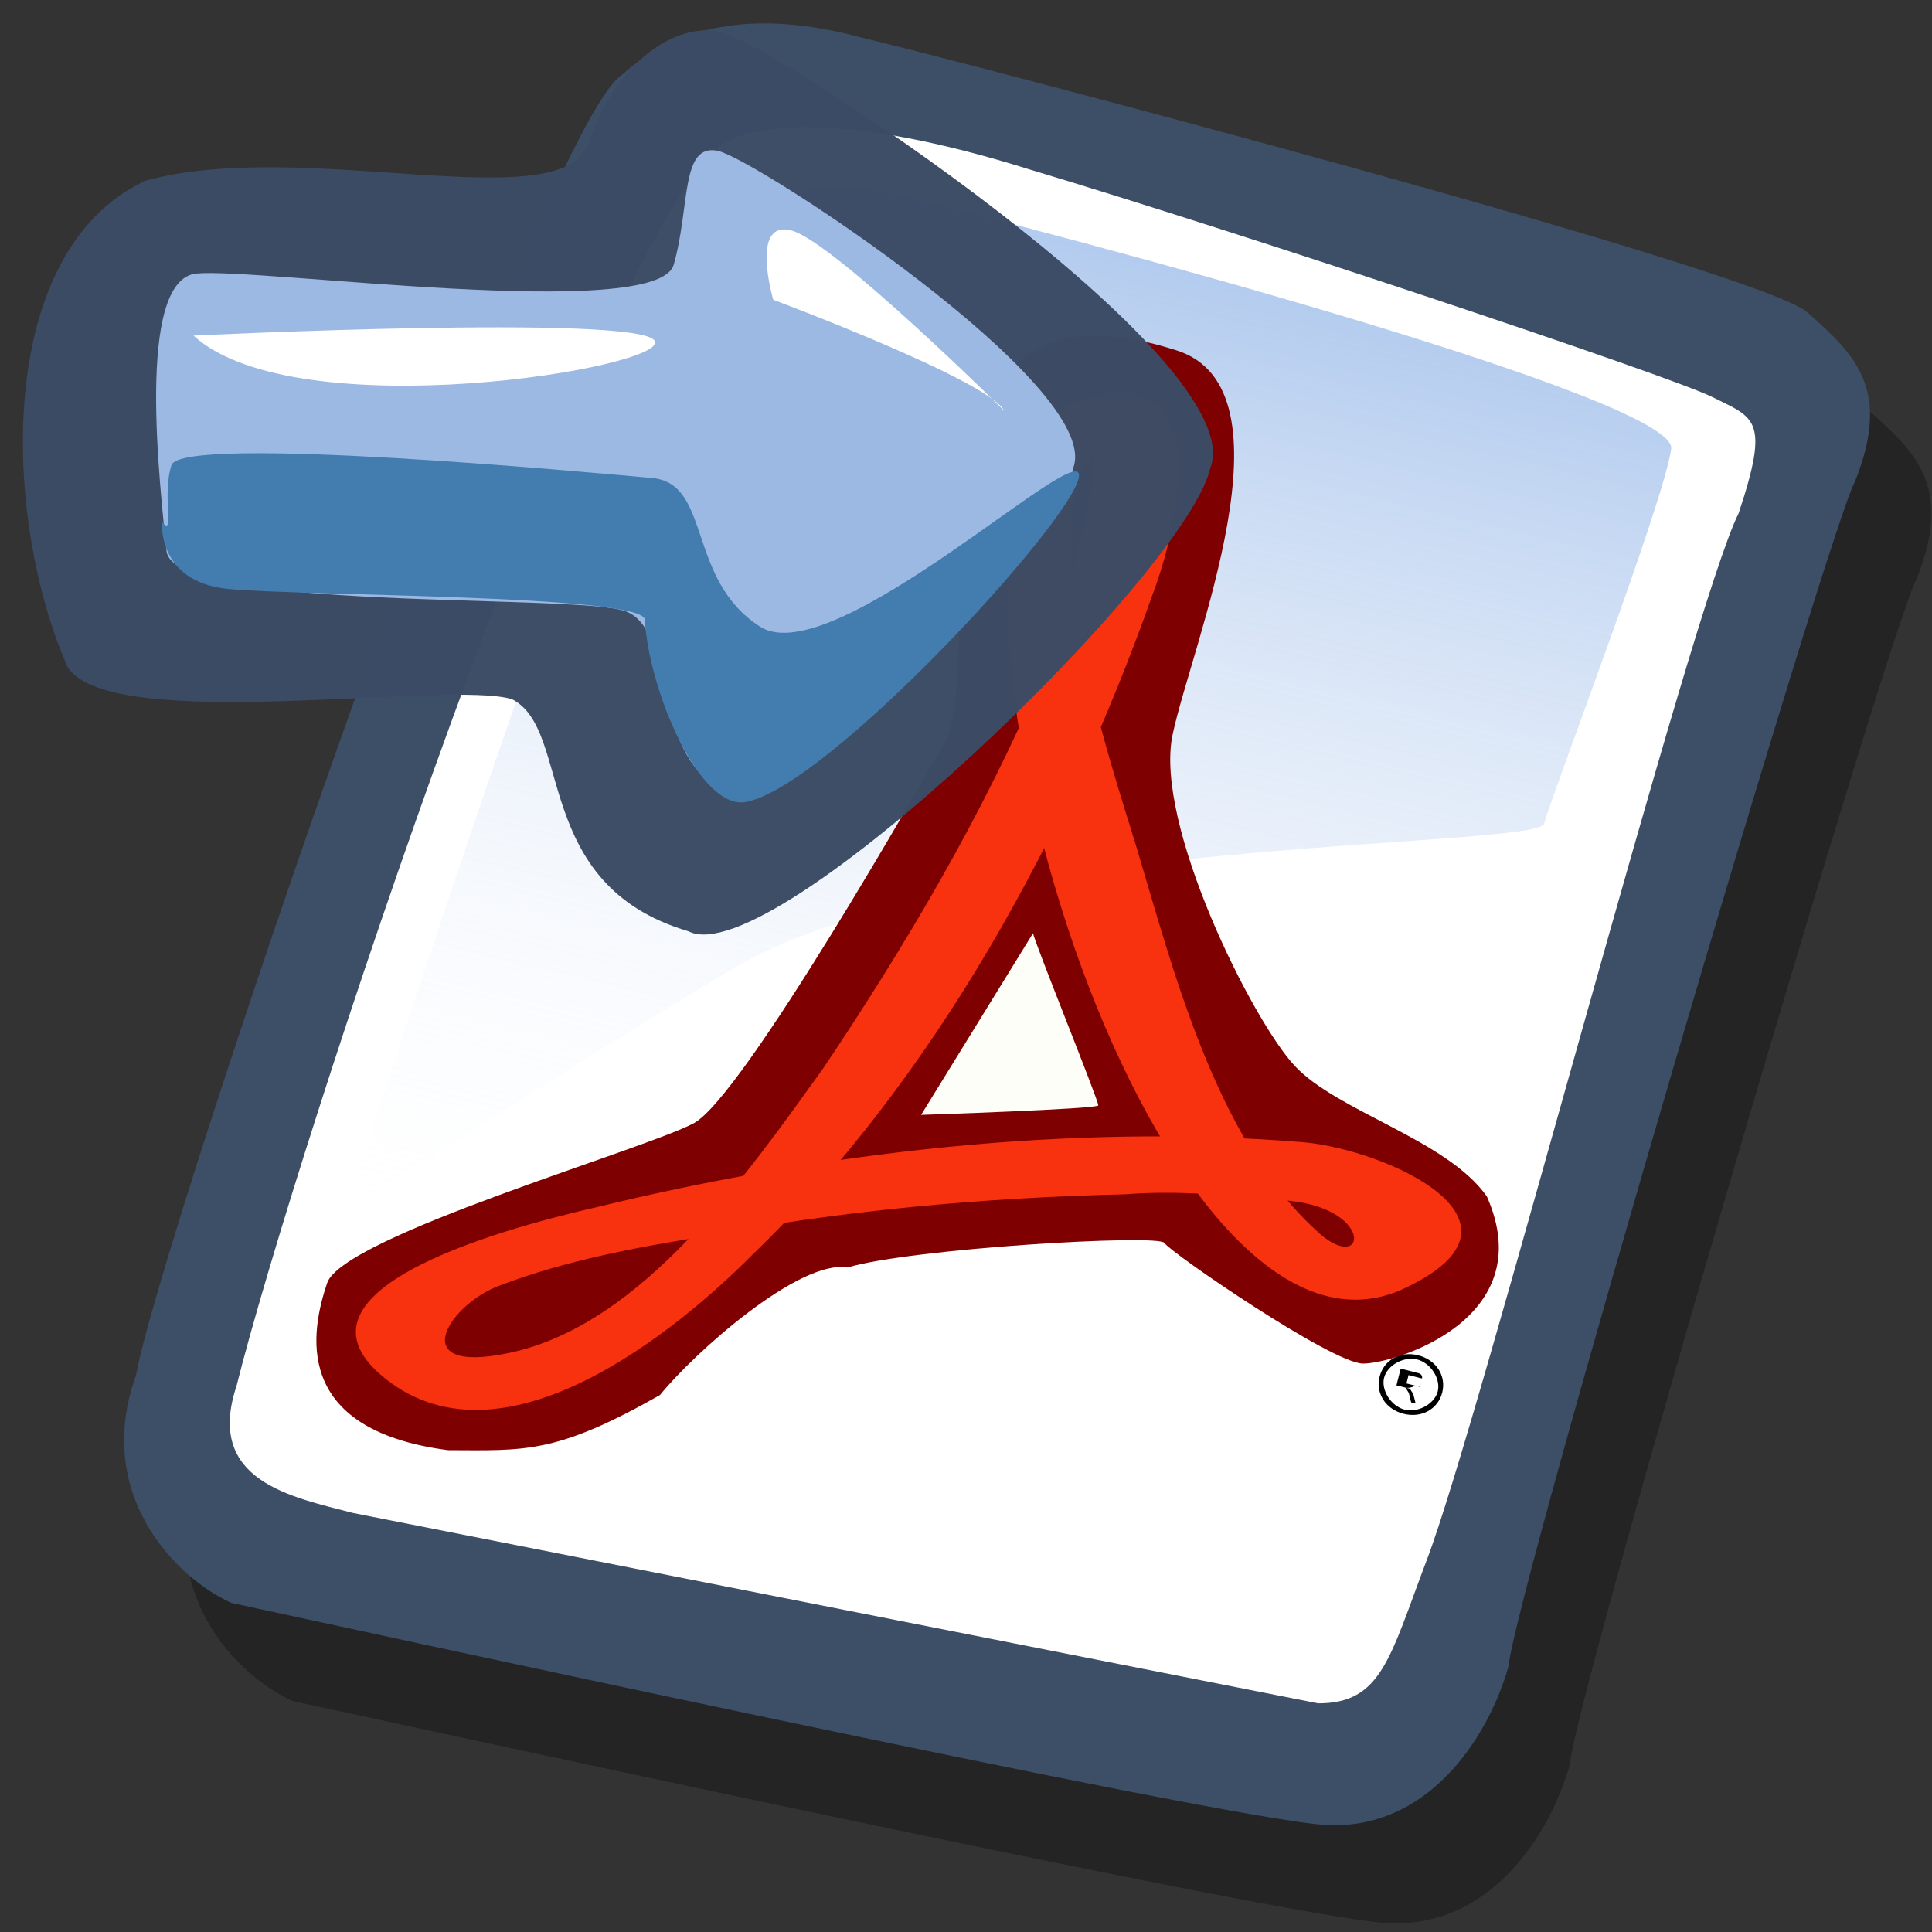 <?xml version="1.0" encoding="UTF-8" standalone="no"?>
<!-- Created with Sodipodi ("http://www.sodipodi.com/") -->
<svg
   xmlns:dc="http://purl.org/dc/elements/1.1/"
   xmlns:cc="http://web.resource.org/cc/"
   xmlns:rdf="http://www.w3.org/1999/02/22-rdf-syntax-ns#"
   xmlns:svg="http://www.w3.org/2000/svg"
   xmlns="http://www.w3.org/2000/svg"
   xmlns:xlink="http://www.w3.org/1999/xlink"
   xmlns:sodipodi="http://sodipodi.sourceforge.net/DTD/sodipodi-0.dtd"
   xmlns:inkscape="http://www.inkscape.org/namespaces/inkscape"
   version="1.0"
   x="0"
   y="0"
   width="90"
   height="90"
   id="svg548"
   sodipodi:version="0.32"
   sodipodi:docname="stock_save-pdf.svg"
   sodipodi:docbase="/home/tweenk/dev/GartoonRedux/scalable/stock/io"
   inkscape:version="0.45.1"
   inkscape:output_extension="org.inkscape.output.svg.inkscape">
  <rect width="100%" height="100%" fill="#333333" stroke="none"/>
  <sodipodi:namedview
     id="base"
     inkscape:zoom="4.5222222"
     inkscape:cx="45"
     inkscape:cy="45"
     inkscape:window-width="795"
     inkscape:window-height="619"
     inkscape:window-x="0"
     inkscape:window-y="1"
     inkscape:current-layer="svg548" />
  <defs
     id="defs550" />
  <g
     style="font-size:12px"
     id="g624"
     transform="translate(4.644,-0.221)">
    <defs
       id="defs606">
      <linearGradient
         id="linearGradient612">
        <stop
           style="stop-color:#7fa8e3;stop-opacity:0.741;"
           offset="0"
           id="stop613" />
        <stop
           style="stop-color:#ffffff;stop-opacity:0;"
           offset="1"
           id="stop614" />
      </linearGradient>
      <linearGradient
         x1="50.644"
         y1="5.368"
         x2="35.752"
         y2="68.044"
         id="linearGradient615"
         xlink:href="#linearGradient612"
         gradientUnits="userSpaceOnUse"
         spreadMethod="pad" />
    </defs>
    <path
       d="M 12.816,74.753 C 10.386,73.648 7.071,70.113 8.839,65.251 C 9.723,59.948 25.633,13.102 29.168,10.892 C 31.378,8.904 34.582,8.13 39.112,9.346 C 42.868,10.229 76.677,19.068 78.666,20.836 C 80.654,22.604 82.201,24.04 80.654,27.907 C 79.55,29.896 66.402,74.532 66.181,77.405 C 65.297,80.498 62.756,84.255 58.557,84.034 C 54.359,83.813 15.91,75.416 12.816,74.753 z "
       transform="matrix(1.115,0,0,1.115,-5.305,-3.889)"
       style="fill-opacity:0.301;fill-rule:evenodd;stroke-width:1"
       id="path794" />
    <path
       d="M 12.816,74.753 C 10.386,73.648 7.071,70.113 8.839,65.251 C 9.723,59.948 25.633,13.102 29.168,10.892 C 31.378,8.904 34.582,8.13 39.112,9.346 C 42.868,10.229 76.677,19.068 78.666,20.836 C 80.654,22.604 82.201,24.04 80.654,27.907 C 79.55,29.896 66.402,74.532 66.181,77.405 C 65.297,80.498 62.756,84.255 58.557,84.034 C 54.359,83.813 15.91,75.416 12.816,74.753 z "
       transform="matrix(1.115,0,0,1.115,-8.162,-8.461)"
       style="fill:#3d4e67;fill-rule:evenodd;stroke-width:1"
       id="path609" />
    <path
       d="M 17.899,70.996 C 15.358,70.334 11.711,69.671 13.037,65.693 C 15.468,55.971 27.842,18.626 33.146,13.986 C 34.361,12.881 38.449,12.439 46.183,14.87 C 55.022,17.521 72.92,23.488 74.688,24.372 C 76.456,25.256 77.119,25.256 75.793,29.233 C 73.804,33.211 64.966,67.24 62.756,72.985 C 61.209,77.073 60.877,78.951 58.226,78.951"
       transform="matrix(1.115,0,0,1.115,-8.162,-8.461)"
       style="fill:#ffffff;fill-rule:evenodd;stroke-width:1"
       id="path608" />
    <path
       d="M 28.75,13.75 C 28.75,13.75 31.875,7.5 39.688,9.375 C 47.5,11.25 78.125,19.375 77.812,21.875 C 77.5,24.375 71.875,39.062 71.562,40.312 C 71.25,41.562 42.5,40.938 31.562,47.5 C 20.625,54.062 12.5,59.688 12.5,59.688 C 12.5,59.688 23.75,24.688 28.75,13.75 z "
       transform="matrix(0.947,0,0,0.947,-0.481,0.41)"
       style="fill:url(#linearGradient615);fill-rule:evenodd;stroke-width:1"
       id="path636" />
  </g>
  <g
     id="g683"
     transform="matrix(2.083,0.53,-0.492,1.945,9.187,-12.614)"
     style="font-size:12px;stroke:#000000">
    <path
       style="fill-rule:evenodd;stroke:none"
       d="M 33.7,30.3 C 33.7,30.6 34,30.9 34.3,30.9 C 34.6,30.9 34.9,30.6 34.9,30.3 C 34.9,30 34.6,29.7 34.3,29.7 C 34,29.7 33.7,30 33.7,30.3 z M 33.6,30.3 C 33.6,29.9 33.9,29.6 34.3,29.6 C 34.7,29.6 35,29.9 35,30.3 C 35,30.7 34.7,31 34.3,31 C 33.9,31 33.6,30.7 33.6,30.3 z "
       id="path684" />
    <g
       id="g685">
      <path
         style="stroke:none"
         d="M 34,30.7 L 34,30 L 34.3,30 C 34.4,30 34.4,30 34.4,30 C 34.4,30 34.5,30 34.5,30.1 C 34.5,30.1 34.5,30.2 34.5,30.2 C 34.5,30.3 34.5,30.3 34.4,30.3 C 34.4,30.3 34.3,30.4 34.2,30.4 C 34.2,30.4 34.2,30.4 34.3,30.4 C 34.3,30.4 34.4,30.5 34.4,30.5 L 34.5,30.7 L 34.4,30.7 L 34.3,30.5 C 34.3,30.5 34.2,30.4 34.2,30.4 C 34.2,30.4 34.2,30.4 34.2,30.4 C 34.2,30.4 34.2,30.4 34.2,30.4 C 34.2,30.4 34.2,30.4 34.1,30.4 L 34,30.4 L 34,30.7 L 34,30.7 L 34,30.7 z M 34.1,30.3 L 34.3,30.3 C 34.3,30.3 34.4,30.3 34.4,30.3 C 34.4,30.3 34.4,30.3 34.5,30.3 C 34.5,30.3 34.5,30.3 34.5,30.2 C 34.5,30.2 34.5,30.1 34.5,30.1 C 34.5,30.1 34.4,30.1 34.4,30.1 L 34.2,30.1 L 34.2,30.3 L 34.1,30.3 z "
         id="path686" />
    </g>
  </g>
  <path
     style="font-size:12px;fill:#7e0000;fill-opacity:1;fill-rule:evenodd;stroke:none;stroke-width:0.872"
     d="M 20.868,67.554 C 24.483,67.566 25.886,67.741 30.744,64.986 C 32.324,63.03 37.23,58.654 39.482,59.045 C 42.42,58.16 53.99,57.475 54.244,57.902 C 54.497,58.329 62.05,63.516 63.496,63.521 C 64.942,63.526 71.796,61.459 69.264,55.736 C 67.401,53.085 62.302,51.788 60.311,49.649 C 58.319,47.51 53.757,38.368 54.622,34.234 C 55.487,30.1 60.504,18.133 54.811,16.323 C 49.118,14.512 46.645,16.423 45.484,20.3 C 44.322,24.176 45.058,32.708 44.074,34.454 C 43.09,36.199 34.619,51.096 32.318,52.325 C 30.017,53.554 15.969,57.6 15.238,59.772 C 14.508,61.945 13.514,66.59 20.868,67.554 z "
     id="path724"
     sodipodi:nodetypes="cccccccccccccc" />
  <g
     id="g690"
     transform="matrix(2.083,0.53,-0.492,1.945,9.187,-12.904)"
     style="font-size:12px;stroke:#000000">
    <path
       style="fill:none;stroke:none"
       d="M 22.6,10.7 C 20.1,12.9 31,32.6 33.6,27.6 C 36.5,21.9 7.5,33.9 13.8,35.6 C 21.1,37.5 27.3,6.6 22.6,10.8 L 22.6,10.7 z "
       id="path691" />
    <path
       style="fill:#f8310e;stroke:none"
       d="M 21.9,10.6 C 18.9,14.5 29,32.5 33.7,28.3 C 36.3,26 32.6,25.3 30.8,25.6 C 25.8,26.5 20.7,28.6 16.3,31.1 C 15.4,31.6 9.9,34.6 12.6,36.1 C 15.7,37.8 18.7,33.3 19.8,31.3 C 22.7,26.3 24.2,20 24.7,14.2 C 24.9,12.4 24.8,8.2 22,10.3 C 21.1,11 21.7,11.9 22.6,11.2 C 23,10.9 22.9,16.2 22.8,16.7 C 22.3,20.1 21.4,23.4 20.3,26.7 C 19.3,29.4 17.9,33.5 15.2,34.9 C 13.1,36 13.7,34.1 14.7,33.4 C 15.9,32.5 17.3,31.8 18.6,31.2 C 21.4,29.8 24.3,28.7 27.3,27.8 C 28.4,27.4 29.6,27.2 30.8,27 C 32.7,26.7 32.8,28.3 31.5,27.5 C 28.9,26 27.1,22.4 25.7,19.9 C 24.8,18.3 21.5,12.9 22.9,11 C 23.6,10.1 22.1,10.1 21.6,10.7 L 21.9,10.6 z "
       id="path692" />
  </g>
  <path
     style="font-size:12px;fill:#fffffa;fill-opacity:0.996;fill-rule:evenodd;stroke:none;stroke-width:0.872"
     d="M 48.126,43.466 L 42.909,51.935 C 42.909,51.935 51.118,51.665 51.161,51.494 C 51.204,51.324 48.083,43.637 48.126,43.466 z "
     id="path725"
     sodipodi:nodetypes="cccc" />
  <g
     id="g921"
     transform="matrix(-0.945,0,0,0.945,93.965,-132.71)">
    <path
       d="M 51.967,36.049 C 53.96,37.045 65.472,34.771 65.757,32.635 C 66.874,29.084 63.845,27.778 64.064,26.236 C 64.491,24.812 69.39,19.309 68.836,17.581 C 67.242,14.436 62.97,10.567 59.959,12.438 C 57.364,14.781 55.631,20.715 54.064,20.145 C 52.498,19.576 51.112,20.063 50.685,21.06 C 50.258,22.057 49.688,35.337 51.967,36.049 z "
       transform="matrix(1.436,1.971,-1.738,1.266,27.792,15.418)"
       style="fill:#3c4c65;fill-opacity:0.981;fill-rule:evenodd;stroke-width:1pt"
       id="path582" />
    <path
       d="M 51.551,35.459 C 53.544,36.456 64.225,34.889 64.51,32.753 C 64.794,30.617 61.661,29.193 62.089,27.769 C 62.516,26.345 69.494,17.658 68.212,16.519 C 66.93,15.38 62.658,11.392 61.519,12.674 C 60.38,13.956 55.111,23.782 53.544,23.212 C 51.978,22.642 50.696,21.361 50.269,22.358 C 49.842,23.354 49.272,34.747 51.551,35.459 z "
       style="fill:#9bb9e3;fill-opacity:1;fill-rule:evenodd;stroke-width:1pt"
       id="path581"
       transform="matrix(1.048,1.439,-1.439,1.048,43.512,52.109)" />
    <path
       d="M 67.642,15.949 C 67.642,15.949 69.067,16.804 68.07,18.513 C 67.073,20.221 61.519,27.769 61.946,28.339 C 63.513,29.62 65.364,32.753 64.367,33.608 C 62.658,35.174 52.832,36.313 51.693,35.744 C 50.554,35.174 60.095,33.465 60.237,31.044 C 60.38,28.623 57.816,27.627 58.671,26.203 C 59.525,24.779 65.364,14.953 66.218,15.237 C 67.073,15.522 67.785,16.519 67.642,15.949 z "
       style="fill:#437caf;fill-opacity:1;fill-rule:evenodd;stroke-width:1pt"
       id="path583"
       transform="matrix(1.048,1.439,-1.439,1.048,43.512,52.109)" />
    <path
       d="M 89.897,156.978 C 89.897,156.978 68.104,155.914 67.172,157.22 C 66.241,158.526 84.812,161.624 89.897,156.978 z "
       style="font-size:12px;fill:#ffffff;fill-rule:evenodd;stroke-width:1pt"
       id="path588" />
    <path
       d="M 49.931,160.683 C 49.931,160.683 58.314,152.38 60.401,151.801 C 62.489,151.221 61.317,155.211 61.317,155.211 C 61.317,155.211 50.713,159.172 49.931,160.683 z "
       style="font-size:12px;fill:#ffffff;fill-rule:evenodd;stroke-width:1pt"
       id="path589" />
  </g>
</svg>
